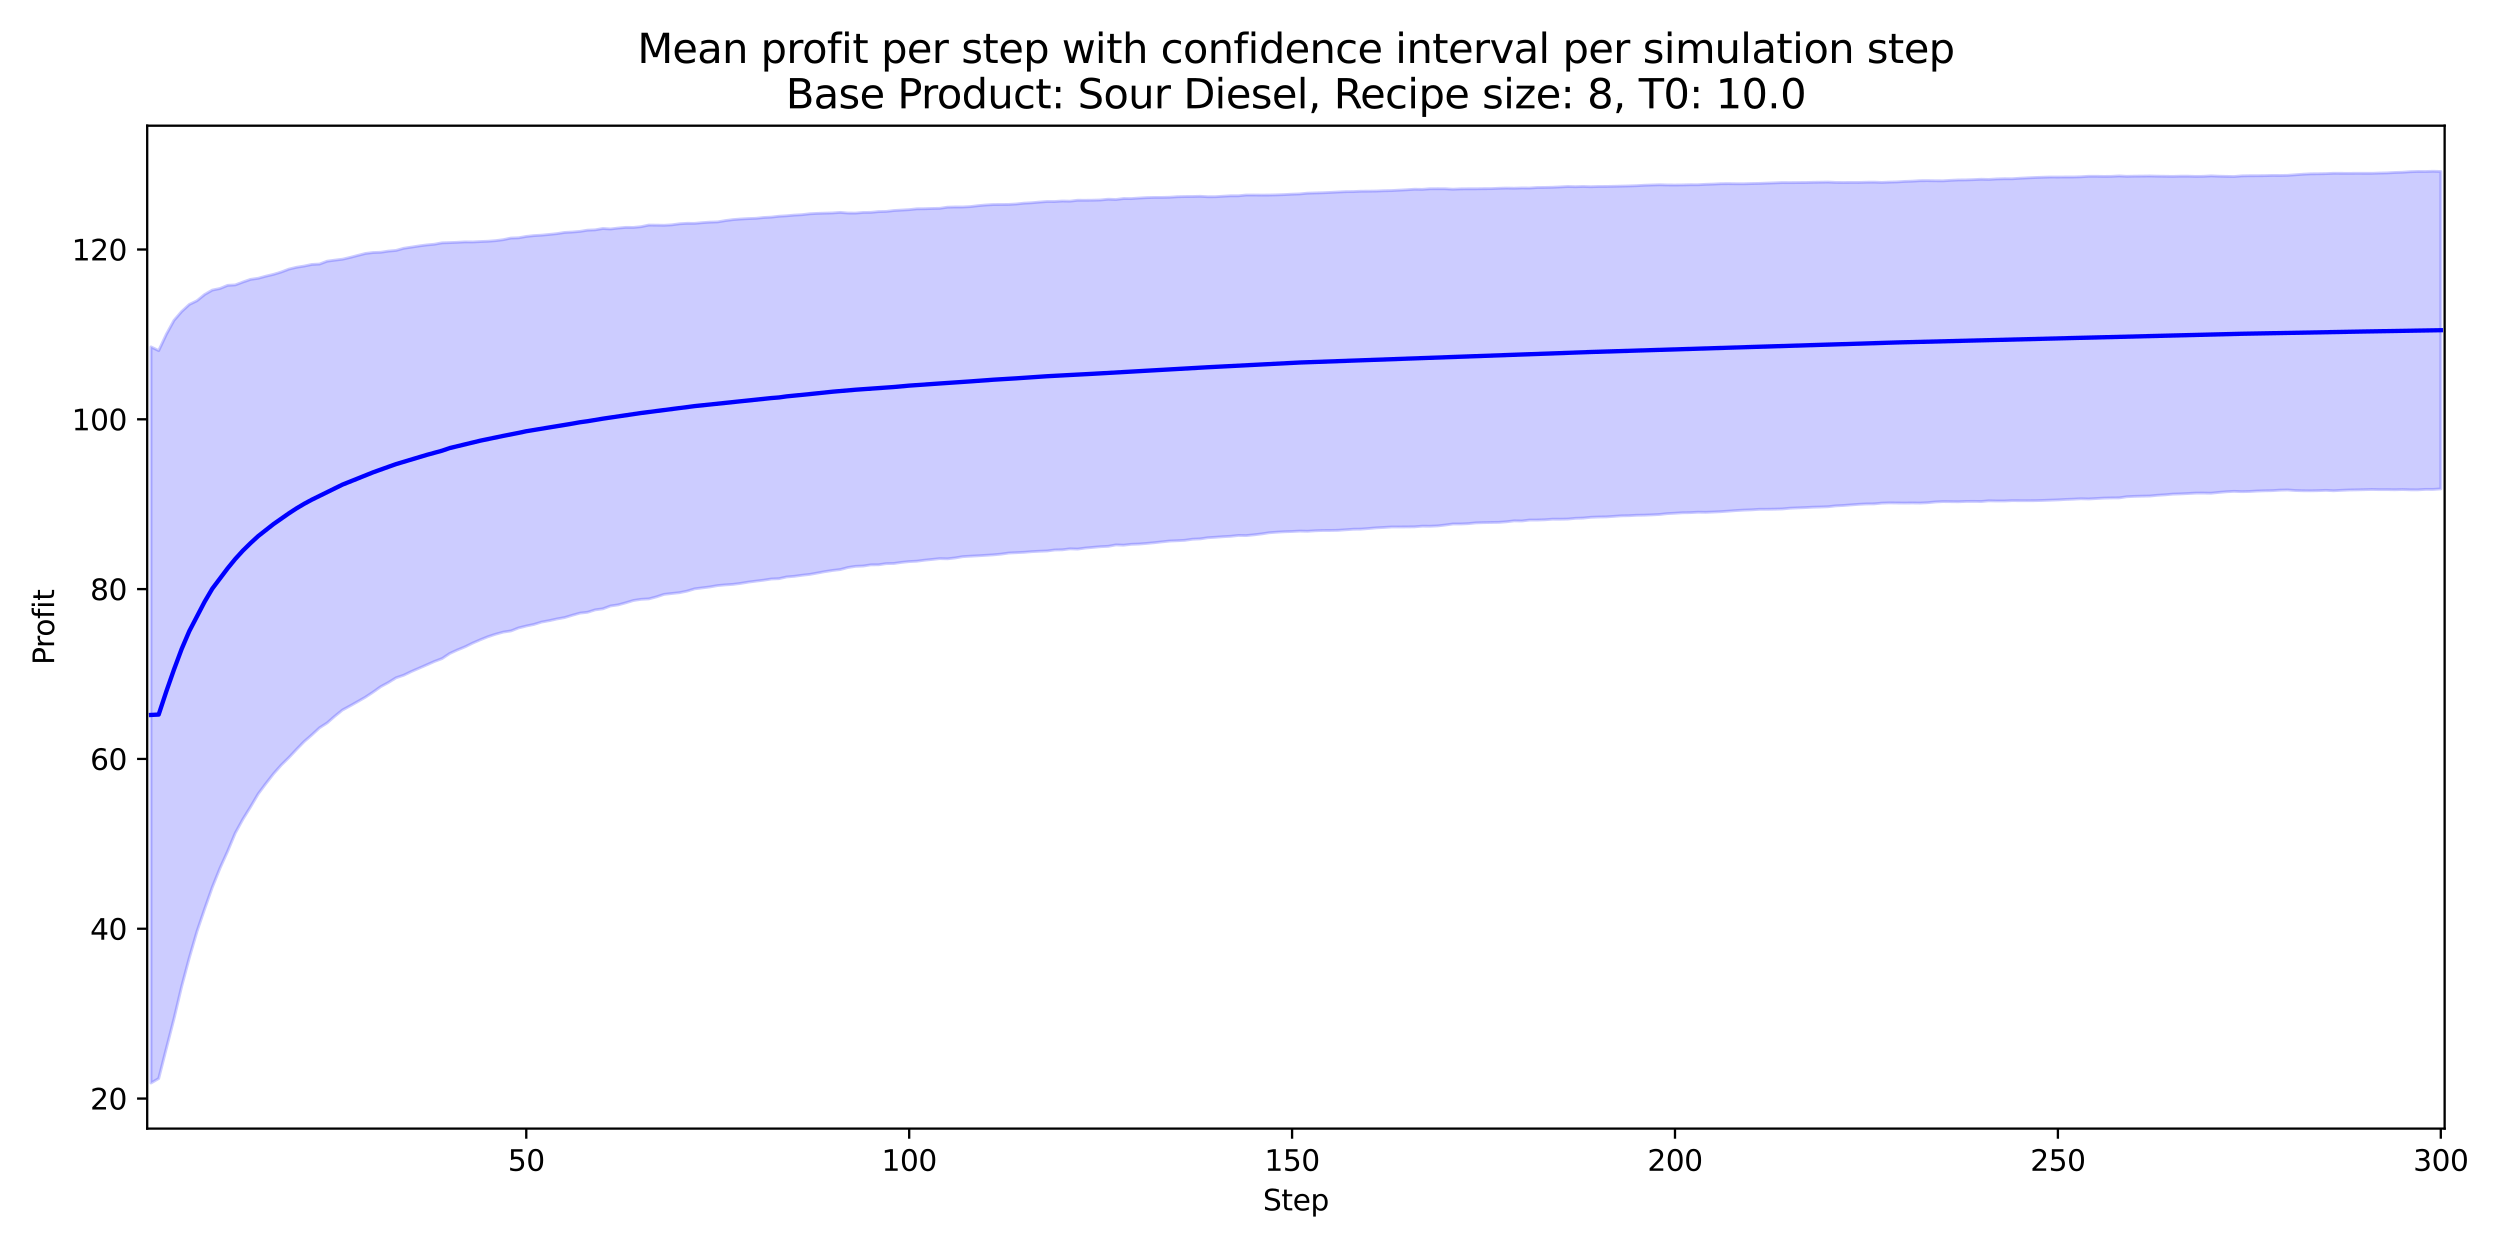 <?xml version="1.0" encoding="utf-8" standalone="no"?>
<!DOCTYPE svg PUBLIC "-//W3C//DTD SVG 1.1//EN"
  "http://www.w3.org/Graphics/SVG/1.1/DTD/svg11.dtd">
<svg xmlns:xlink="http://www.w3.org/1999/xlink" width="864pt" height="432pt" viewBox="0 0 864 432" xmlns="http://www.w3.org/2000/svg" version="1.1">
 <defs>
  <style type="text/css">*{stroke-linejoin: round; stroke-linecap: butt}</style>
 </defs>
 <g id="figure_1">
  <g id="patch_1">
   <path d="M 0 432 
L 864 432 
L 864 0 
L 0 0 
z
" style="fill: #ffffff"/>
  </g>
  <g id="axes_1">
   <g id="patch_2">
    <path d="M 50.87 390.04 
L 844.866 390.04 
L 844.866 43.44 
L 50.87 43.44 
z
" style="fill: #ffffff"/>
   </g>
   <g id="FillBetweenPolyCollection_1">
    <defs>
     <path id="mfee1e2e8b9" d="M 52.193 -312.11 
L 52.193 -57.715 
L 54.84 -59.267 
L 57.487 -69.665 
L 60.133 -79.953 
L 62.78 -91.087 
L 65.427 -101.013 
L 68.073 -110.093 
L 70.72 -117.863 
L 73.367 -125.354 
L 76.013 -131.924 
L 78.66 -137.778 
L 81.307 -144.086 
L 83.953 -148.893 
L 86.6 -153.165 
L 89.246 -157.648 
L 91.893 -161.199 
L 94.54 -164.596 
L 97.186 -167.582 
L 99.833 -170.189 
L 102.48 -173.003 
L 105.126 -175.719 
L 107.773 -178.026 
L 110.42 -180.466 
L 113.066 -182.167 
L 115.713 -184.476 
L 118.36 -186.626 
L 121.006 -188.056 
L 123.653 -189.548 
L 126.3 -191.068 
L 128.946 -192.817 
L 131.593 -194.698 
L 134.24 -196.122 
L 136.886 -197.761 
L 139.533 -198.652 
L 142.18 -199.928 
L 144.826 -201.07 
L 147.473 -202.225 
L 150.119 -203.394 
L 152.766 -204.393 
L 155.413 -206.149 
L 158.059 -207.37 
L 160.706 -208.449 
L 163.353 -209.747 
L 165.999 -210.898 
L 168.646 -211.96 
L 171.293 -212.828 
L 173.939 -213.552 
L 176.586 -213.955 
L 179.233 -214.995 
L 181.879 -215.647 
L 184.526 -216.198 
L 187.173 -217.021 
L 189.819 -217.503 
L 192.466 -218.093 
L 195.113 -218.564 
L 197.759 -219.361 
L 200.406 -220.106 
L 203.053 -220.401 
L 205.699 -221.235 
L 208.346 -221.59 
L 210.993 -222.579 
L 213.639 -222.955 
L 216.286 -223.68 
L 218.932 -224.478 
L 221.579 -224.88 
L 224.226 -225.024 
L 226.872 -225.723 
L 229.519 -226.594 
L 232.166 -226.89 
L 234.812 -227.171 
L 237.459 -227.714 
L 240.106 -228.506 
L 242.752 -228.834 
L 245.399 -229.166 
L 248.046 -229.631 
L 250.692 -229.868 
L 253.339 -230.049 
L 255.986 -230.382 
L 258.632 -230.825 
L 261.279 -231.164 
L 263.926 -231.487 
L 266.572 -231.902 
L 269.219 -232.017 
L 271.866 -232.609 
L 274.512 -232.826 
L 277.159 -233.192 
L 279.806 -233.482 
L 282.452 -233.956 
L 285.099 -234.451 
L 287.745 -234.859 
L 290.392 -235.16 
L 293.039 -235.87 
L 295.685 -236.273 
L 298.332 -236.384 
L 300.979 -236.799 
L 303.625 -236.817 
L 306.272 -237.21 
L 308.919 -237.265 
L 311.565 -237.645 
L 314.212 -237.919 
L 316.859 -238.049 
L 319.505 -238.397 
L 322.152 -238.661 
L 324.799 -238.945 
L 327.445 -238.879 
L 330.092 -239.177 
L 332.739 -239.625 
L 335.385 -239.783 
L 338.032 -239.922 
L 340.679 -240.08 
L 343.325 -240.249 
L 345.972 -240.493 
L 348.618 -240.877 
L 351.265 -240.999 
L 353.912 -241.127 
L 356.558 -241.348 
L 359.205 -241.486 
L 361.852 -241.585 
L 364.498 -241.93 
L 367.145 -241.99 
L 369.792 -242.325 
L 372.438 -242.234 
L 375.085 -242.596 
L 377.732 -242.83 
L 380.378 -243.068 
L 383.025 -243.19 
L 385.672 -243.685 
L 388.318 -243.584 
L 390.965 -243.891 
L 393.612 -243.979 
L 396.258 -244.194 
L 398.905 -244.439 
L 401.552 -244.735 
L 404.198 -245.02 
L 406.845 -245.124 
L 409.492 -245.27 
L 412.138 -245.651 
L 414.785 -245.761 
L 417.431 -246.163 
L 420.078 -246.327 
L 422.725 -246.524 
L 425.371 -246.663 
L 428.018 -246.954 
L 430.665 -246.905 
L 433.311 -247.162 
L 435.958 -247.475 
L 438.605 -247.884 
L 441.251 -248.081 
L 443.898 -248.236 
L 446.545 -248.316 
L 449.191 -248.457 
L 451.838 -248.394 
L 454.485 -248.565 
L 457.131 -248.663 
L 459.778 -248.674 
L 462.425 -248.725 
L 465.071 -248.912 
L 467.718 -249.104 
L 470.365 -249.135 
L 473.011 -249.351 
L 475.658 -249.579 
L 478.305 -249.717 
L 480.951 -249.882 
L 483.598 -249.88 
L 486.244 -249.901 
L 488.891 -249.934 
L 491.538 -250.156 
L 494.184 -250.133 
L 496.831 -250.245 
L 499.478 -250.55 
L 502.124 -250.912 
L 504.771 -250.913 
L 507.418 -251.034 
L 510.064 -251.301 
L 512.711 -251.381 
L 515.358 -251.432 
L 518.004 -251.473 
L 520.651 -251.678 
L 523.298 -251.998 
L 525.944 -251.947 
L 528.591 -252.279 
L 531.238 -252.279 
L 533.884 -252.365 
L 536.531 -252.571 
L 539.178 -252.56 
L 541.824 -252.61 
L 544.471 -252.873 
L 547.117 -252.948 
L 549.764 -253.225 
L 552.411 -253.323 
L 555.057 -253.365 
L 557.704 -253.543 
L 560.351 -253.737 
L 562.997 -253.783 
L 565.644 -253.925 
L 568.291 -253.963 
L 570.937 -254.069 
L 573.584 -254.2 
L 576.231 -254.497 
L 578.877 -254.633 
L 581.524 -254.799 
L 584.171 -254.836 
L 586.817 -254.981 
L 589.464 -254.939 
L 592.111 -255.044 
L 594.757 -255.173 
L 597.404 -255.358 
L 600.051 -255.558 
L 602.697 -255.709 
L 605.344 -255.802 
L 607.991 -255.981 
L 610.637 -255.987 
L 613.284 -256.033 
L 615.93 -256.102 
L 618.577 -256.364 
L 621.224 -256.475 
L 623.87 -256.581 
L 626.517 -256.714 
L 629.164 -256.781 
L 631.81 -256.879 
L 634.457 -257.18 
L 637.104 -257.306 
L 639.75 -257.512 
L 642.397 -257.708 
L 645.044 -257.84 
L 647.69 -257.863 
L 650.337 -258.12 
L 652.984 -258.207 
L 655.63 -258.168 
L 658.277 -258.145 
L 660.924 -258.177 
L 663.57 -258.14 
L 666.217 -258.271 
L 668.864 -258.529 
L 671.51 -258.658 
L 674.157 -258.629 
L 676.804 -258.594 
L 679.45 -258.704 
L 682.097 -258.72 
L 684.743 -258.684 
L 687.39 -258.926 
L 690.037 -258.863 
L 692.683 -258.861 
L 695.33 -258.985 
L 697.977 -258.965 
L 700.623 -258.957 
L 703.27 -258.976 
L 705.917 -259.047 
L 708.563 -259.146 
L 711.21 -259.238 
L 713.857 -259.393 
L 716.503 -259.488 
L 719.15 -259.633 
L 721.797 -259.557 
L 724.443 -259.708 
L 727.09 -259.86 
L 729.737 -259.916 
L 732.383 -259.942 
L 735.03 -260.336 
L 737.677 -260.457 
L 740.323 -260.526 
L 742.97 -260.572 
L 745.616 -260.834 
L 748.263 -260.994 
L 750.91 -261.233 
L 753.556 -261.311 
L 756.203 -261.444 
L 758.85 -261.585 
L 761.496 -261.597 
L 764.143 -261.543 
L 766.79 -261.827 
L 769.436 -262.051 
L 772.083 -262.193 
L 774.73 -262.087 
L 777.376 -262.146 
L 780.023 -262.298 
L 782.67 -262.388 
L 785.316 -262.434 
L 787.963 -262.608 
L 790.61 -262.672 
L 793.256 -262.48 
L 795.903 -262.404 
L 798.55 -262.383 
L 801.196 -262.433 
L 803.843 -262.534 
L 806.49 -262.403 
L 809.136 -262.541 
L 811.783 -262.66 
L 814.429 -262.706 
L 817.076 -262.769 
L 819.723 -262.844 
L 822.369 -262.781 
L 825.016 -262.791 
L 827.663 -262.744 
L 830.309 -262.818 
L 832.956 -262.729 
L 835.603 -262.714 
L 838.249 -262.874 
L 840.896 -262.862 
L 843.543 -263.037 
L 843.543 -372.732 
L 843.543 -372.732 
L 840.896 -372.805 
L 838.249 -372.726 
L 835.603 -372.741 
L 832.956 -372.656 
L 830.309 -372.471 
L 827.663 -372.387 
L 825.016 -372.244 
L 822.369 -372.187 
L 819.723 -372.093 
L 817.076 -372.098 
L 814.429 -372.106 
L 811.783 -372.081 
L 809.136 -372.095 
L 806.49 -372.113 
L 803.843 -371.992 
L 801.196 -371.947 
L 798.55 -371.923 
L 795.903 -371.785 
L 793.256 -371.592 
L 790.61 -371.399 
L 787.963 -371.351 
L 785.316 -371.372 
L 782.67 -371.298 
L 780.023 -371.273 
L 777.376 -371.264 
L 774.73 -371.213 
L 772.083 -370.991 
L 769.436 -371.041 
L 766.79 -371.101 
L 764.143 -371.214 
L 761.496 -371.061 
L 758.85 -371.03 
L 756.203 -371.109 
L 753.556 -371.107 
L 750.91 -371.034 
L 748.263 -371.076 
L 745.616 -371.109 
L 742.97 -371.177 
L 740.323 -371.138 
L 737.677 -371.112 
L 735.03 -371.052 
L 732.383 -371.196 
L 729.737 -371.052 
L 727.09 -371.024 
L 724.443 -371.075 
L 721.797 -371.071 
L 719.15 -370.899 
L 716.503 -370.828 
L 713.857 -370.829 
L 711.21 -370.805 
L 708.563 -370.822 
L 705.917 -370.737 
L 703.27 -370.648 
L 700.623 -370.526 
L 697.977 -370.389 
L 695.33 -370.213 
L 692.683 -370.23 
L 690.037 -370.155 
L 687.39 -369.981 
L 684.743 -370.047 
L 682.097 -369.916 
L 679.45 -369.825 
L 676.804 -369.804 
L 674.157 -369.674 
L 671.51 -369.506 
L 668.864 -369.523 
L 666.217 -369.57 
L 663.57 -369.554 
L 660.924 -369.385 
L 658.277 -369.294 
L 655.63 -369.133 
L 652.984 -369.064 
L 650.337 -368.947 
L 647.69 -369.051 
L 645.044 -369.023 
L 642.397 -368.943 
L 639.75 -368.95 
L 637.104 -368.927 
L 634.457 -368.949 
L 631.81 -369.077 
L 629.164 -369.029 
L 626.517 -368.988 
L 623.87 -368.919 
L 621.224 -368.908 
L 618.577 -368.882 
L 615.93 -368.904 
L 613.284 -368.797 
L 610.637 -368.709 
L 607.991 -368.608 
L 605.344 -368.561 
L 602.697 -368.488 
L 600.051 -368.492 
L 597.404 -368.533 
L 594.757 -368.509 
L 592.111 -368.376 
L 589.464 -368.291 
L 586.817 -368.147 
L 584.171 -368.155 
L 581.524 -368.086 
L 578.877 -368.054 
L 576.231 -368.072 
L 573.584 -368.143 
L 570.937 -368.063 
L 568.291 -367.973 
L 565.644 -367.822 
L 562.997 -367.736 
L 560.351 -367.671 
L 557.704 -367.609 
L 555.057 -367.557 
L 552.411 -367.545 
L 549.764 -367.472 
L 547.117 -367.55 
L 544.471 -367.473 
L 541.824 -367.542 
L 539.178 -367.397 
L 536.531 -367.274 
L 533.884 -367.217 
L 531.238 -367.193 
L 528.591 -367.017 
L 525.944 -367.04 
L 523.298 -366.945 
L 520.651 -367.001 
L 518.004 -366.925 
L 515.358 -366.81 
L 512.711 -366.793 
L 510.064 -366.751 
L 507.418 -366.751 
L 504.771 -366.722 
L 502.124 -366.596 
L 499.478 -366.761 
L 496.831 -366.771 
L 494.184 -366.758 
L 491.538 -366.55 
L 488.891 -366.6 
L 486.244 -366.42 
L 483.598 -366.28 
L 480.951 -366.133 
L 478.305 -366.082 
L 475.658 -365.972 
L 473.011 -365.928 
L 470.365 -365.908 
L 467.718 -365.787 
L 465.071 -365.762 
L 462.425 -365.638 
L 459.778 -365.499 
L 457.131 -365.382 
L 454.485 -365.316 
L 451.838 -365.235 
L 449.191 -364.976 
L 446.545 -364.886 
L 443.898 -364.746 
L 441.251 -364.651 
L 438.605 -364.589 
L 435.958 -364.571 
L 433.311 -364.604 
L 430.665 -364.597 
L 428.018 -364.329 
L 425.371 -364.334 
L 422.725 -364.182 
L 420.078 -364.017 
L 417.431 -364.003 
L 414.785 -364.156 
L 412.138 -364.088 
L 409.492 -364.071 
L 406.845 -364.004 
L 404.198 -363.829 
L 401.552 -363.768 
L 398.905 -363.768 
L 396.258 -363.697 
L 393.612 -363.551 
L 390.965 -363.366 
L 388.318 -363.388 
L 385.672 -363.047 
L 383.025 -363.15 
L 380.378 -362.886 
L 377.732 -362.809 
L 375.085 -362.778 
L 372.438 -362.79 
L 369.792 -362.473 
L 367.145 -362.528 
L 364.498 -362.351 
L 361.852 -362.361 
L 359.205 -362.158 
L 356.558 -361.92 
L 353.912 -361.785 
L 351.265 -361.503 
L 348.618 -361.343 
L 345.972 -361.321 
L 343.325 -361.302 
L 340.679 -361.152 
L 338.032 -360.917 
L 335.385 -360.597 
L 332.739 -360.465 
L 330.092 -360.465 
L 327.445 -360.395 
L 324.799 -359.998 
L 322.152 -359.944 
L 319.505 -359.859 
L 316.859 -359.832 
L 314.212 -359.54 
L 311.565 -359.393 
L 308.919 -359.233 
L 306.272 -358.926 
L 303.625 -358.865 
L 300.979 -358.599 
L 298.332 -358.576 
L 295.685 -358.354 
L 293.039 -358.37 
L 290.392 -358.597 
L 287.745 -358.405 
L 285.099 -358.331 
L 282.452 -358.249 
L 279.806 -358.113 
L 277.159 -357.798 
L 274.512 -357.659 
L 271.866 -357.421 
L 269.219 -357.266 
L 266.572 -356.961 
L 263.926 -356.827 
L 261.279 -356.549 
L 258.632 -356.452 
L 255.986 -356.308 
L 253.339 -356.099 
L 250.692 -355.762 
L 248.046 -355.316 
L 245.399 -355.226 
L 242.752 -355.047 
L 240.106 -354.804 
L 237.459 -354.817 
L 234.812 -354.656 
L 232.166 -354.292 
L 229.519 -354.14 
L 226.872 -354.18 
L 224.226 -354.216 
L 221.579 -353.658 
L 218.932 -353.4 
L 216.286 -353.416 
L 213.639 -353.179 
L 210.993 -352.862 
L 208.346 -353.026 
L 205.699 -352.565 
L 203.053 -352.45 
L 200.406 -352.026 
L 197.759 -351.81 
L 195.113 -351.662 
L 192.466 -351.249 
L 189.819 -350.974 
L 187.173 -350.721 
L 184.526 -350.569 
L 181.879 -350.284 
L 179.233 -349.808 
L 176.586 -349.725 
L 173.939 -349.165 
L 171.293 -348.83 
L 168.646 -348.622 
L 165.999 -348.514 
L 163.353 -348.381 
L 160.706 -348.407 
L 158.059 -348.253 
L 155.413 -348.152 
L 152.766 -348.076 
L 150.119 -347.587 
L 147.473 -347.348 
L 144.826 -347 
L 142.18 -346.589 
L 139.533 -346.19 
L 136.886 -345.452 
L 134.24 -345.215 
L 131.593 -344.812 
L 128.946 -344.722 
L 126.3 -344.397 
L 123.653 -343.723 
L 121.006 -343.027 
L 118.36 -342.411 
L 115.713 -342.087 
L 113.066 -341.732 
L 110.42 -340.738 
L 107.773 -340.602 
L 105.126 -340.043 
L 102.48 -339.624 
L 99.833 -338.988 
L 97.186 -337.983 
L 94.54 -337.182 
L 91.893 -336.551 
L 89.246 -335.826 
L 86.6 -335.446 
L 83.953 -334.531 
L 81.307 -333.537 
L 78.66 -333.375 
L 76.013 -332.286 
L 73.367 -331.746 
L 70.72 -330.224 
L 68.073 -328.065 
L 65.427 -326.776 
L 62.78 -324.35 
L 60.133 -321.284 
L 57.487 -316.467 
L 54.84 -310.825 
L 52.193 -312.11 
z
" style="stroke: #0000ff; stroke-opacity: 0.2"/>
    </defs>
    <g clip-path="url(#p826cd81c65)">
     <use xlink:href="#mfee1e2e8b9" x="0" y="432" style="fill: #0000ff; fill-opacity: 0.2; stroke: #0000ff; stroke-opacity: 0.2"/>
    </g>
   </g>
   <g id="matplotlib.axis_1">
    <g id="xtick_1">
     <g id="line2d_1">
      <defs>
       <path id="mfc9a536720" d="M 0 0 
L 0 3.5 
" style="stroke: #000000; stroke-width: 0.8"/>
      </defs>
      <g>
       <use xlink:href="#mfc9a536720" x="181.879" y="390.04" style="stroke: #000000; stroke-width: 0.8"/>
      </g>
     </g>
     <g id="text_1">
      <!-- 50 -->
      <g transform="translate(175.517 404.638) scale(0.1 -0.1)">
       <defs>
        <path id="DejaVuSans-35" d="M 691 4666 
L 3169 4666 
L 3169 4134 
L 1269 4134 
L 1269 2991 
Q 1406 3038 1543 3061 
Q 1681 3084 1819 3084 
Q 2600 3084 3056 2656 
Q 3513 2228 3513 1497 
Q 3513 744 3044 326 
Q 2575 -91 1722 -91 
Q 1428 -91 1123 -41 
Q 819 9 494 109 
L 494 744 
Q 775 591 1075 516 
Q 1375 441 1709 441 
Q 2250 441 2565 725 
Q 2881 1009 2881 1497 
Q 2881 1984 2565 2268 
Q 2250 2553 1709 2553 
Q 1456 2553 1204 2497 
Q 953 2441 691 2322 
L 691 4666 
z
" transform="scale(0.016)"/>
        <path id="DejaVuSans-30" d="M 2034 4250 
Q 1547 4250 1301 3770 
Q 1056 3291 1056 2328 
Q 1056 1369 1301 889 
Q 1547 409 2034 409 
Q 2525 409 2770 889 
Q 3016 1369 3016 2328 
Q 3016 3291 2770 3770 
Q 2525 4250 2034 4250 
z
M 2034 4750 
Q 2819 4750 3233 4129 
Q 3647 3509 3647 2328 
Q 3647 1150 3233 529 
Q 2819 -91 2034 -91 
Q 1250 -91 836 529 
Q 422 1150 422 2328 
Q 422 3509 836 4129 
Q 1250 4750 2034 4750 
z
" transform="scale(0.016)"/>
       </defs>
       <use xlink:href="#DejaVuSans-35"/>
       <use xlink:href="#DejaVuSans-30" transform="translate(63.623 0)"/>
      </g>
     </g>
    </g>
    <g id="xtick_2">
     <g id="line2d_2">
      <g>
       <use xlink:href="#mfc9a536720" x="314.212" y="390.04" style="stroke: #000000; stroke-width: 0.8"/>
      </g>
     </g>
     <g id="text_2">
      <!-- 100 -->
      <g transform="translate(304.668 404.638) scale(0.1 -0.1)">
       <defs>
        <path id="DejaVuSans-31" d="M 794 531 
L 1825 531 
L 1825 4091 
L 703 3866 
L 703 4441 
L 1819 4666 
L 2450 4666 
L 2450 531 
L 3481 531 
L 3481 0 
L 794 0 
L 794 531 
z
" transform="scale(0.016)"/>
       </defs>
       <use xlink:href="#DejaVuSans-31"/>
       <use xlink:href="#DejaVuSans-30" transform="translate(63.623 0)"/>
       <use xlink:href="#DejaVuSans-30" transform="translate(127.246 0)"/>
      </g>
     </g>
    </g>
    <g id="xtick_3">
     <g id="line2d_3">
      <g>
       <use xlink:href="#mfc9a536720" x="446.545" y="390.04" style="stroke: #000000; stroke-width: 0.8"/>
      </g>
     </g>
     <g id="text_3">
      <!-- 150 -->
      <g transform="translate(437.001 404.638) scale(0.1 -0.1)">
       <use xlink:href="#DejaVuSans-31"/>
       <use xlink:href="#DejaVuSans-35" transform="translate(63.623 0)"/>
       <use xlink:href="#DejaVuSans-30" transform="translate(127.246 0)"/>
      </g>
     </g>
    </g>
    <g id="xtick_4">
     <g id="line2d_4">
      <g>
       <use xlink:href="#mfc9a536720" x="578.877" y="390.04" style="stroke: #000000; stroke-width: 0.8"/>
      </g>
     </g>
     <g id="text_4">
      <!-- 200 -->
      <g transform="translate(569.334 404.638) scale(0.1 -0.1)">
       <defs>
        <path id="DejaVuSans-32" d="M 1228 531 
L 3431 531 
L 3431 0 
L 469 0 
L 469 531 
Q 828 903 1448 1529 
Q 2069 2156 2228 2338 
Q 2531 2678 2651 2914 
Q 2772 3150 2772 3378 
Q 2772 3750 2511 3984 
Q 2250 4219 1831 4219 
Q 1534 4219 1204 4116 
Q 875 4013 500 3803 
L 500 4441 
Q 881 4594 1212 4672 
Q 1544 4750 1819 4750 
Q 2544 4750 2975 4387 
Q 3406 4025 3406 3419 
Q 3406 3131 3298 2873 
Q 3191 2616 2906 2266 
Q 2828 2175 2409 1742 
Q 1991 1309 1228 531 
z
" transform="scale(0.016)"/>
       </defs>
       <use xlink:href="#DejaVuSans-32"/>
       <use xlink:href="#DejaVuSans-30" transform="translate(63.623 0)"/>
       <use xlink:href="#DejaVuSans-30" transform="translate(127.246 0)"/>
      </g>
     </g>
    </g>
    <g id="xtick_5">
     <g id="line2d_5">
      <g>
       <use xlink:href="#mfc9a536720" x="711.21" y="390.04" style="stroke: #000000; stroke-width: 0.8"/>
      </g>
     </g>
     <g id="text_5">
      <!-- 250 -->
      <g transform="translate(701.666 404.638) scale(0.1 -0.1)">
       <use xlink:href="#DejaVuSans-32"/>
       <use xlink:href="#DejaVuSans-35" transform="translate(63.623 0)"/>
       <use xlink:href="#DejaVuSans-30" transform="translate(127.246 0)"/>
      </g>
     </g>
    </g>
    <g id="xtick_6">
     <g id="line2d_6">
      <g>
       <use xlink:href="#mfc9a536720" x="843.543" y="390.04" style="stroke: #000000; stroke-width: 0.8"/>
      </g>
     </g>
     <g id="text_6">
      <!-- 300 -->
      <g transform="translate(833.999 404.638) scale(0.1 -0.1)">
       <defs>
        <path id="DejaVuSans-33" d="M 2597 2516 
Q 3050 2419 3304 2112 
Q 3559 1806 3559 1356 
Q 3559 666 3084 287 
Q 2609 -91 1734 -91 
Q 1441 -91 1130 -33 
Q 819 25 488 141 
L 488 750 
Q 750 597 1062 519 
Q 1375 441 1716 441 
Q 2309 441 2620 675 
Q 2931 909 2931 1356 
Q 2931 1769 2642 2001 
Q 2353 2234 1838 2234 
L 1294 2234 
L 1294 2753 
L 1863 2753 
Q 2328 2753 2575 2939 
Q 2822 3125 2822 3475 
Q 2822 3834 2567 4026 
Q 2313 4219 1838 4219 
Q 1578 4219 1281 4162 
Q 984 4106 628 3988 
L 628 4550 
Q 988 4650 1302 4700 
Q 1616 4750 1894 4750 
Q 2613 4750 3031 4423 
Q 3450 4097 3450 3541 
Q 3450 3153 3228 2886 
Q 3006 2619 2597 2516 
z
" transform="scale(0.016)"/>
       </defs>
       <use xlink:href="#DejaVuSans-33"/>
       <use xlink:href="#DejaVuSans-30" transform="translate(63.623 0)"/>
       <use xlink:href="#DejaVuSans-30" transform="translate(127.246 0)"/>
      </g>
     </g>
    </g>
    <g id="text_7">
     <!-- Step -->
     <g transform="translate(436.483 418.317) scale(0.1 -0.1)">
      <defs>
       <path id="DejaVuSans-53" d="M 3425 4513 
L 3425 3897 
Q 3066 4069 2747 4153 
Q 2428 4238 2131 4238 
Q 1616 4238 1336 4038 
Q 1056 3838 1056 3469 
Q 1056 3159 1242 3001 
Q 1428 2844 1947 2747 
L 2328 2669 
Q 3034 2534 3370 2195 
Q 3706 1856 3706 1288 
Q 3706 609 3251 259 
Q 2797 -91 1919 -91 
Q 1588 -91 1214 -16 
Q 841 59 441 206 
L 441 856 
Q 825 641 1194 531 
Q 1563 422 1919 422 
Q 2459 422 2753 634 
Q 3047 847 3047 1241 
Q 3047 1584 2836 1778 
Q 2625 1972 2144 2069 
L 1759 2144 
Q 1053 2284 737 2584 
Q 422 2884 422 3419 
Q 422 4038 858 4394 
Q 1294 4750 2059 4750 
Q 2388 4750 2728 4690 
Q 3069 4631 3425 4513 
z
" transform="scale(0.016)"/>
       <path id="DejaVuSans-74" d="M 1172 4494 
L 1172 3500 
L 2356 3500 
L 2356 3053 
L 1172 3053 
L 1172 1153 
Q 1172 725 1289 603 
Q 1406 481 1766 481 
L 2356 481 
L 2356 0 
L 1766 0 
Q 1100 0 847 248 
Q 594 497 594 1153 
L 594 3053 
L 172 3053 
L 172 3500 
L 594 3500 
L 594 4494 
L 1172 4494 
z
" transform="scale(0.016)"/>
       <path id="DejaVuSans-65" d="M 3597 1894 
L 3597 1613 
L 953 1613 
Q 991 1019 1311 708 
Q 1631 397 2203 397 
Q 2534 397 2845 478 
Q 3156 559 3463 722 
L 3463 178 
Q 3153 47 2828 -22 
Q 2503 -91 2169 -91 
Q 1331 -91 842 396 
Q 353 884 353 1716 
Q 353 2575 817 3079 
Q 1281 3584 2069 3584 
Q 2775 3584 3186 3129 
Q 3597 2675 3597 1894 
z
M 3022 2063 
Q 3016 2534 2758 2815 
Q 2500 3097 2075 3097 
Q 1594 3097 1305 2825 
Q 1016 2553 972 2059 
L 3022 2063 
z
" transform="scale(0.016)"/>
       <path id="DejaVuSans-70" d="M 1159 525 
L 1159 -1331 
L 581 -1331 
L 581 3500 
L 1159 3500 
L 1159 2969 
Q 1341 3281 1617 3432 
Q 1894 3584 2278 3584 
Q 2916 3584 3314 3078 
Q 3713 2572 3713 1747 
Q 3713 922 3314 415 
Q 2916 -91 2278 -91 
Q 1894 -91 1617 61 
Q 1341 213 1159 525 
z
M 3116 1747 
Q 3116 2381 2855 2742 
Q 2594 3103 2138 3103 
Q 1681 3103 1420 2742 
Q 1159 2381 1159 1747 
Q 1159 1113 1420 752 
Q 1681 391 2138 391 
Q 2594 391 2855 752 
Q 3116 1113 3116 1747 
z
" transform="scale(0.016)"/>
      </defs>
      <use xlink:href="#DejaVuSans-53"/>
      <use xlink:href="#DejaVuSans-74" transform="translate(63.477 0)"/>
      <use xlink:href="#DejaVuSans-65" transform="translate(102.686 0)"/>
      <use xlink:href="#DejaVuSans-70" transform="translate(164.209 0)"/>
     </g>
    </g>
   </g>
   <g id="matplotlib.axis_2">
    <g id="ytick_1">
     <g id="line2d_7">
      <defs>
       <path id="m80bd507374" d="M 0 0 
L -3.5 0 
" style="stroke: #000000; stroke-width: 0.8"/>
      </defs>
      <g>
       <use xlink:href="#m80bd507374" x="50.87" y="379.659" style="stroke: #000000; stroke-width: 0.8"/>
      </g>
     </g>
     <g id="text_8">
      <!-- 20 -->
      <g transform="translate(31.145 383.458) scale(0.1 -0.1)">
       <use xlink:href="#DejaVuSans-32"/>
       <use xlink:href="#DejaVuSans-30" transform="translate(63.623 0)"/>
      </g>
     </g>
    </g>
    <g id="ytick_2">
     <g id="line2d_8">
      <g>
       <use xlink:href="#m80bd507374" x="50.87" y="320.973" style="stroke: #000000; stroke-width: 0.8"/>
      </g>
     </g>
     <g id="text_9">
      <!-- 40 -->
      <g transform="translate(31.145 324.772) scale(0.1 -0.1)">
       <defs>
        <path id="DejaVuSans-34" d="M 2419 4116 
L 825 1625 
L 2419 1625 
L 2419 4116 
z
M 2253 4666 
L 3047 4666 
L 3047 1625 
L 3713 1625 
L 3713 1100 
L 3047 1100 
L 3047 0 
L 2419 0 
L 2419 1100 
L 313 1100 
L 313 1709 
L 2253 4666 
z
" transform="scale(0.016)"/>
       </defs>
       <use xlink:href="#DejaVuSans-34"/>
       <use xlink:href="#DejaVuSans-30" transform="translate(63.623 0)"/>
      </g>
     </g>
    </g>
    <g id="ytick_3">
     <g id="line2d_9">
      <g>
       <use xlink:href="#m80bd507374" x="50.87" y="262.286" style="stroke: #000000; stroke-width: 0.8"/>
      </g>
     </g>
     <g id="text_10">
      <!-- 60 -->
      <g transform="translate(31.145 266.085) scale(0.1 -0.1)">
       <defs>
        <path id="DejaVuSans-36" d="M 2113 2584 
Q 1688 2584 1439 2293 
Q 1191 2003 1191 1497 
Q 1191 994 1439 701 
Q 1688 409 2113 409 
Q 2538 409 2786 701 
Q 3034 994 3034 1497 
Q 3034 2003 2786 2293 
Q 2538 2584 2113 2584 
z
M 3366 4563 
L 3366 3988 
Q 3128 4100 2886 4159 
Q 2644 4219 2406 4219 
Q 1781 4219 1451 3797 
Q 1122 3375 1075 2522 
Q 1259 2794 1537 2939 
Q 1816 3084 2150 3084 
Q 2853 3084 3261 2657 
Q 3669 2231 3669 1497 
Q 3669 778 3244 343 
Q 2819 -91 2113 -91 
Q 1303 -91 875 529 
Q 447 1150 447 2328 
Q 447 3434 972 4092 
Q 1497 4750 2381 4750 
Q 2619 4750 2861 4703 
Q 3103 4656 3366 4563 
z
" transform="scale(0.016)"/>
       </defs>
       <use xlink:href="#DejaVuSans-36"/>
       <use xlink:href="#DejaVuSans-30" transform="translate(63.623 0)"/>
      </g>
     </g>
    </g>
    <g id="ytick_4">
     <g id="line2d_10">
      <g>
       <use xlink:href="#m80bd507374" x="50.87" y="203.599" style="stroke: #000000; stroke-width: 0.8"/>
      </g>
     </g>
     <g id="text_11">
      <!-- 80 -->
      <g transform="translate(31.145 207.398) scale(0.1 -0.1)">
       <defs>
        <path id="DejaVuSans-38" d="M 2034 2216 
Q 1584 2216 1326 1975 
Q 1069 1734 1069 1313 
Q 1069 891 1326 650 
Q 1584 409 2034 409 
Q 2484 409 2743 651 
Q 3003 894 3003 1313 
Q 3003 1734 2745 1975 
Q 2488 2216 2034 2216 
z
M 1403 2484 
Q 997 2584 770 2862 
Q 544 3141 544 3541 
Q 544 4100 942 4425 
Q 1341 4750 2034 4750 
Q 2731 4750 3128 4425 
Q 3525 4100 3525 3541 
Q 3525 3141 3298 2862 
Q 3072 2584 2669 2484 
Q 3125 2378 3379 2068 
Q 3634 1759 3634 1313 
Q 3634 634 3220 271 
Q 2806 -91 2034 -91 
Q 1263 -91 848 271 
Q 434 634 434 1313 
Q 434 1759 690 2068 
Q 947 2378 1403 2484 
z
M 1172 3481 
Q 1172 3119 1398 2916 
Q 1625 2713 2034 2713 
Q 2441 2713 2670 2916 
Q 2900 3119 2900 3481 
Q 2900 3844 2670 4047 
Q 2441 4250 2034 4250 
Q 1625 4250 1398 4047 
Q 1172 3844 1172 3481 
z
" transform="scale(0.016)"/>
       </defs>
       <use xlink:href="#DejaVuSans-38"/>
       <use xlink:href="#DejaVuSans-30" transform="translate(63.623 0)"/>
      </g>
     </g>
    </g>
    <g id="ytick_5">
     <g id="line2d_11">
      <g>
       <use xlink:href="#m80bd507374" x="50.87" y="144.912" style="stroke: #000000; stroke-width: 0.8"/>
      </g>
     </g>
     <g id="text_12">
      <!-- 100 -->
      <g transform="translate(24.782 148.712) scale(0.1 -0.1)">
       <use xlink:href="#DejaVuSans-31"/>
       <use xlink:href="#DejaVuSans-30" transform="translate(63.623 0)"/>
       <use xlink:href="#DejaVuSans-30" transform="translate(127.246 0)"/>
      </g>
     </g>
    </g>
    <g id="ytick_6">
     <g id="line2d_12">
      <g>
       <use xlink:href="#m80bd507374" x="50.87" y="86.226" style="stroke: #000000; stroke-width: 0.8"/>
      </g>
     </g>
     <g id="text_13">
      <!-- 120 -->
      <g transform="translate(24.782 90.025) scale(0.1 -0.1)">
       <use xlink:href="#DejaVuSans-31"/>
       <use xlink:href="#DejaVuSans-32" transform="translate(63.623 0)"/>
       <use xlink:href="#DejaVuSans-30" transform="translate(127.246 0)"/>
      </g>
     </g>
    </g>
    <g id="text_14">
     <!-- Profit -->
     <g transform="translate(18.703 229.779) rotate(-90) scale(0.1 -0.1)">
      <defs>
       <path id="DejaVuSans-50" d="M 1259 4147 
L 1259 2394 
L 2053 2394 
Q 2494 2394 2734 2622 
Q 2975 2850 2975 3272 
Q 2975 3691 2734 3919 
Q 2494 4147 2053 4147 
L 1259 4147 
z
M 628 4666 
L 2053 4666 
Q 2838 4666 3239 4311 
Q 3641 3956 3641 3272 
Q 3641 2581 3239 2228 
Q 2838 1875 2053 1875 
L 1259 1875 
L 1259 0 
L 628 0 
L 628 4666 
z
" transform="scale(0.016)"/>
       <path id="DejaVuSans-72" d="M 2631 2963 
Q 2534 3019 2420 3045 
Q 2306 3072 2169 3072 
Q 1681 3072 1420 2755 
Q 1159 2438 1159 1844 
L 1159 0 
L 581 0 
L 581 3500 
L 1159 3500 
L 1159 2956 
Q 1341 3275 1631 3429 
Q 1922 3584 2338 3584 
Q 2397 3584 2469 3576 
Q 2541 3569 2628 3553 
L 2631 2963 
z
" transform="scale(0.016)"/>
       <path id="DejaVuSans-6f" d="M 1959 3097 
Q 1497 3097 1228 2736 
Q 959 2375 959 1747 
Q 959 1119 1226 758 
Q 1494 397 1959 397 
Q 2419 397 2687 759 
Q 2956 1122 2956 1747 
Q 2956 2369 2687 2733 
Q 2419 3097 1959 3097 
z
M 1959 3584 
Q 2709 3584 3137 3096 
Q 3566 2609 3566 1747 
Q 3566 888 3137 398 
Q 2709 -91 1959 -91 
Q 1206 -91 779 398 
Q 353 888 353 1747 
Q 353 2609 779 3096 
Q 1206 3584 1959 3584 
z
" transform="scale(0.016)"/>
       <path id="DejaVuSans-66" d="M 2375 4863 
L 2375 4384 
L 1825 4384 
Q 1516 4384 1395 4259 
Q 1275 4134 1275 3809 
L 1275 3500 
L 2222 3500 
L 2222 3053 
L 1275 3053 
L 1275 0 
L 697 0 
L 697 3053 
L 147 3053 
L 147 3500 
L 697 3500 
L 697 3744 
Q 697 4328 969 4595 
Q 1241 4863 1831 4863 
L 2375 4863 
z
" transform="scale(0.016)"/>
       <path id="DejaVuSans-69" d="M 603 3500 
L 1178 3500 
L 1178 0 
L 603 0 
L 603 3500 
z
M 603 4863 
L 1178 4863 
L 1178 4134 
L 603 4134 
L 603 4863 
z
" transform="scale(0.016)"/>
      </defs>
      <use xlink:href="#DejaVuSans-50"/>
      <use xlink:href="#DejaVuSans-72" transform="translate(58.553 0)"/>
      <use xlink:href="#DejaVuSans-6f" transform="translate(97.416 0)"/>
      <use xlink:href="#DejaVuSans-66" transform="translate(158.598 0)"/>
      <use xlink:href="#DejaVuSans-69" transform="translate(193.803 0)"/>
      <use xlink:href="#DejaVuSans-74" transform="translate(221.586 0)"/>
     </g>
    </g>
   </g>
   <g id="line2d_13">
    <path d="M 52.193 247.087 
L 54.84 246.954 
L 57.487 238.934 
L 60.133 231.381 
L 62.78 224.282 
L 65.427 218.105 
L 70.72 207.957 
L 73.367 203.45 
L 78.66 196.424 
L 81.307 193.188 
L 83.953 190.288 
L 86.6 187.695 
L 89.246 185.263 
L 94.54 181.111 
L 99.833 177.412 
L 102.48 175.687 
L 105.126 174.119 
L 107.773 172.686 
L 118.36 167.481 
L 123.653 165.364 
L 128.946 163.231 
L 134.24 161.332 
L 136.886 160.393 
L 147.473 157.213 
L 152.766 155.765 
L 155.413 154.85 
L 165.999 152.294 
L 173.939 150.642 
L 179.233 149.599 
L 181.879 149.035 
L 197.759 146.414 
L 200.406 145.934 
L 203.053 145.574 
L 208.346 144.692 
L 221.579 142.731 
L 240.106 140.345 
L 266.572 137.568 
L 269.219 137.358 
L 271.866 136.985 
L 279.806 136.202 
L 287.745 135.368 
L 295.685 134.687 
L 308.919 133.751 
L 314.212 133.27 
L 324.799 132.528 
L 335.385 131.81 
L 343.325 131.225 
L 351.265 130.749 
L 361.852 130.027 
L 369.792 129.601 
L 377.732 129.181 
L 417.431 126.917 
L 422.725 126.647 
L 449.191 125.284 
L 549.764 121.651 
L 655.63 118.349 
L 774.73 115.35 
L 817.076 114.566 
L 843.543 114.116 
L 843.543 114.116 
" clip-path="url(#p826cd81c65)" style="fill: none; stroke: #0000ff; stroke-width: 1.5; stroke-linecap: square"/>
   </g>
   <g id="patch_3">
    <path d="M 50.87 390.04 
L 50.87 43.44 
" style="fill: none; stroke: #000000; stroke-width: 0.8; stroke-linejoin: miter; stroke-linecap: square"/>
   </g>
   <g id="patch_4">
    <path d="M 844.866 390.04 
L 844.866 43.44 
" style="fill: none; stroke: #000000; stroke-width: 0.8; stroke-linejoin: miter; stroke-linecap: square"/>
   </g>
   <g id="patch_5">
    <path d="M 50.87 390.04 
L 844.866 390.04 
" style="fill: none; stroke: #000000; stroke-width: 0.8; stroke-linejoin: miter; stroke-linecap: square"/>
   </g>
   <g id="patch_6">
    <path d="M 50.87 43.44 
L 844.866 43.44 
" style="fill: none; stroke: #000000; stroke-width: 0.8; stroke-linejoin: miter; stroke-linecap: square"/>
   </g>
   <g id="text_15">
    <!-- Mean profit per step with confidence interval per simulation step -->
    <g transform="translate(220.285 21.763) scale(0.14 -0.14)">
     <defs>
      <path id="DejaVuSans-4d" d="M 628 4666 
L 1569 4666 
L 2759 1491 
L 3956 4666 
L 4897 4666 
L 4897 0 
L 4281 0 
L 4281 4097 
L 3078 897 
L 2444 897 
L 1241 4097 
L 1241 0 
L 628 0 
L 628 4666 
z
" transform="scale(0.016)"/>
      <path id="DejaVuSans-61" d="M 2194 1759 
Q 1497 1759 1228 1600 
Q 959 1441 959 1056 
Q 959 750 1161 570 
Q 1363 391 1709 391 
Q 2188 391 2477 730 
Q 2766 1069 2766 1631 
L 2766 1759 
L 2194 1759 
z
M 3341 1997 
L 3341 0 
L 2766 0 
L 2766 531 
Q 2569 213 2275 61 
Q 1981 -91 1556 -91 
Q 1019 -91 701 211 
Q 384 513 384 1019 
Q 384 1609 779 1909 
Q 1175 2209 1959 2209 
L 2766 2209 
L 2766 2266 
Q 2766 2663 2505 2880 
Q 2244 3097 1772 3097 
Q 1472 3097 1187 3025 
Q 903 2953 641 2809 
L 641 3341 
Q 956 3463 1253 3523 
Q 1550 3584 1831 3584 
Q 2591 3584 2966 3190 
Q 3341 2797 3341 1997 
z
" transform="scale(0.016)"/>
      <path id="DejaVuSans-6e" d="M 3513 2113 
L 3513 0 
L 2938 0 
L 2938 2094 
Q 2938 2591 2744 2837 
Q 2550 3084 2163 3084 
Q 1697 3084 1428 2787 
Q 1159 2491 1159 1978 
L 1159 0 
L 581 0 
L 581 3500 
L 1159 3500 
L 1159 2956 
Q 1366 3272 1645 3428 
Q 1925 3584 2291 3584 
Q 2894 3584 3203 3211 
Q 3513 2838 3513 2113 
z
" transform="scale(0.016)"/>
      <path id="DejaVuSans-20" transform="scale(0.016)"/>
      <path id="DejaVuSans-73" d="M 2834 3397 
L 2834 2853 
Q 2591 2978 2328 3040 
Q 2066 3103 1784 3103 
Q 1356 3103 1142 2972 
Q 928 2841 928 2578 
Q 928 2378 1081 2264 
Q 1234 2150 1697 2047 
L 1894 2003 
Q 2506 1872 2764 1633 
Q 3022 1394 3022 966 
Q 3022 478 2636 193 
Q 2250 -91 1575 -91 
Q 1294 -91 989 -36 
Q 684 19 347 128 
L 347 722 
Q 666 556 975 473 
Q 1284 391 1588 391 
Q 1994 391 2212 530 
Q 2431 669 2431 922 
Q 2431 1156 2273 1281 
Q 2116 1406 1581 1522 
L 1381 1569 
Q 847 1681 609 1914 
Q 372 2147 372 2553 
Q 372 3047 722 3315 
Q 1072 3584 1716 3584 
Q 2034 3584 2315 3537 
Q 2597 3491 2834 3397 
z
" transform="scale(0.016)"/>
      <path id="DejaVuSans-77" d="M 269 3500 
L 844 3500 
L 1563 769 
L 2278 3500 
L 2956 3500 
L 3675 769 
L 4391 3500 
L 4966 3500 
L 4050 0 
L 3372 0 
L 2619 2869 
L 1863 0 
L 1184 0 
L 269 3500 
z
" transform="scale(0.016)"/>
      <path id="DejaVuSans-68" d="M 3513 2113 
L 3513 0 
L 2938 0 
L 2938 2094 
Q 2938 2591 2744 2837 
Q 2550 3084 2163 3084 
Q 1697 3084 1428 2787 
Q 1159 2491 1159 1978 
L 1159 0 
L 581 0 
L 581 4863 
L 1159 4863 
L 1159 2956 
Q 1366 3272 1645 3428 
Q 1925 3584 2291 3584 
Q 2894 3584 3203 3211 
Q 3513 2838 3513 2113 
z
" transform="scale(0.016)"/>
      <path id="DejaVuSans-63" d="M 3122 3366 
L 3122 2828 
Q 2878 2963 2633 3030 
Q 2388 3097 2138 3097 
Q 1578 3097 1268 2742 
Q 959 2388 959 1747 
Q 959 1106 1268 751 
Q 1578 397 2138 397 
Q 2388 397 2633 464 
Q 2878 531 3122 666 
L 3122 134 
Q 2881 22 2623 -34 
Q 2366 -91 2075 -91 
Q 1284 -91 818 406 
Q 353 903 353 1747 
Q 353 2603 823 3093 
Q 1294 3584 2113 3584 
Q 2378 3584 2631 3529 
Q 2884 3475 3122 3366 
z
" transform="scale(0.016)"/>
      <path id="DejaVuSans-64" d="M 2906 2969 
L 2906 4863 
L 3481 4863 
L 3481 0 
L 2906 0 
L 2906 525 
Q 2725 213 2448 61 
Q 2172 -91 1784 -91 
Q 1150 -91 751 415 
Q 353 922 353 1747 
Q 353 2572 751 3078 
Q 1150 3584 1784 3584 
Q 2172 3584 2448 3432 
Q 2725 3281 2906 2969 
z
M 947 1747 
Q 947 1113 1208 752 
Q 1469 391 1925 391 
Q 2381 391 2643 752 
Q 2906 1113 2906 1747 
Q 2906 2381 2643 2742 
Q 2381 3103 1925 3103 
Q 1469 3103 1208 2742 
Q 947 2381 947 1747 
z
" transform="scale(0.016)"/>
      <path id="DejaVuSans-76" d="M 191 3500 
L 800 3500 
L 1894 563 
L 2988 3500 
L 3597 3500 
L 2284 0 
L 1503 0 
L 191 3500 
z
" transform="scale(0.016)"/>
      <path id="DejaVuSans-6c" d="M 603 4863 
L 1178 4863 
L 1178 0 
L 603 0 
L 603 4863 
z
" transform="scale(0.016)"/>
      <path id="DejaVuSans-6d" d="M 3328 2828 
Q 3544 3216 3844 3400 
Q 4144 3584 4550 3584 
Q 5097 3584 5394 3201 
Q 5691 2819 5691 2113 
L 5691 0 
L 5113 0 
L 5113 2094 
Q 5113 2597 4934 2840 
Q 4756 3084 4391 3084 
Q 3944 3084 3684 2787 
Q 3425 2491 3425 1978 
L 3425 0 
L 2847 0 
L 2847 2094 
Q 2847 2600 2669 2842 
Q 2491 3084 2119 3084 
Q 1678 3084 1418 2786 
Q 1159 2488 1159 1978 
L 1159 0 
L 581 0 
L 581 3500 
L 1159 3500 
L 1159 2956 
Q 1356 3278 1631 3431 
Q 1906 3584 2284 3584 
Q 2666 3584 2933 3390 
Q 3200 3197 3328 2828 
z
" transform="scale(0.016)"/>
      <path id="DejaVuSans-75" d="M 544 1381 
L 544 3500 
L 1119 3500 
L 1119 1403 
Q 1119 906 1312 657 
Q 1506 409 1894 409 
Q 2359 409 2629 706 
Q 2900 1003 2900 1516 
L 2900 3500 
L 3475 3500 
L 3475 0 
L 2900 0 
L 2900 538 
Q 2691 219 2414 64 
Q 2138 -91 1772 -91 
Q 1169 -91 856 284 
Q 544 659 544 1381 
z
M 1991 3584 
L 1991 3584 
z
" transform="scale(0.016)"/>
     </defs>
     <use xlink:href="#DejaVuSans-4d"/>
     <use xlink:href="#DejaVuSans-65" transform="translate(86.279 0)"/>
     <use xlink:href="#DejaVuSans-61" transform="translate(147.803 0)"/>
     <use xlink:href="#DejaVuSans-6e" transform="translate(209.082 0)"/>
     <use xlink:href="#DejaVuSans-20" transform="translate(272.461 0)"/>
     <use xlink:href="#DejaVuSans-70" transform="translate(304.248 0)"/>
     <use xlink:href="#DejaVuSans-72" transform="translate(367.725 0)"/>
     <use xlink:href="#DejaVuSans-6f" transform="translate(406.588 0)"/>
     <use xlink:href="#DejaVuSans-66" transform="translate(467.77 0)"/>
     <use xlink:href="#DejaVuSans-69" transform="translate(502.975 0)"/>
     <use xlink:href="#DejaVuSans-74" transform="translate(530.758 0)"/>
     <use xlink:href="#DejaVuSans-20" transform="translate(569.967 0)"/>
     <use xlink:href="#DejaVuSans-70" transform="translate(601.754 0)"/>
     <use xlink:href="#DejaVuSans-65" transform="translate(665.23 0)"/>
     <use xlink:href="#DejaVuSans-72" transform="translate(726.754 0)"/>
     <use xlink:href="#DejaVuSans-20" transform="translate(767.867 0)"/>
     <use xlink:href="#DejaVuSans-73" transform="translate(799.654 0)"/>
     <use xlink:href="#DejaVuSans-74" transform="translate(851.754 0)"/>
     <use xlink:href="#DejaVuSans-65" transform="translate(890.963 0)"/>
     <use xlink:href="#DejaVuSans-70" transform="translate(952.486 0)"/>
     <use xlink:href="#DejaVuSans-20" transform="translate(1015.963 0)"/>
     <use xlink:href="#DejaVuSans-77" transform="translate(1047.75 0)"/>
     <use xlink:href="#DejaVuSans-69" transform="translate(1129.537 0)"/>
     <use xlink:href="#DejaVuSans-74" transform="translate(1157.32 0)"/>
     <use xlink:href="#DejaVuSans-68" transform="translate(1196.529 0)"/>
     <use xlink:href="#DejaVuSans-20" transform="translate(1259.908 0)"/>
     <use xlink:href="#DejaVuSans-63" transform="translate(1291.695 0)"/>
     <use xlink:href="#DejaVuSans-6f" transform="translate(1346.676 0)"/>
     <use xlink:href="#DejaVuSans-6e" transform="translate(1407.857 0)"/>
     <use xlink:href="#DejaVuSans-66" transform="translate(1471.236 0)"/>
     <use xlink:href="#DejaVuSans-69" transform="translate(1506.441 0)"/>
     <use xlink:href="#DejaVuSans-64" transform="translate(1534.225 0)"/>
     <use xlink:href="#DejaVuSans-65" transform="translate(1597.701 0)"/>
     <use xlink:href="#DejaVuSans-6e" transform="translate(1659.225 0)"/>
     <use xlink:href="#DejaVuSans-63" transform="translate(1722.604 0)"/>
     <use xlink:href="#DejaVuSans-65" transform="translate(1777.584 0)"/>
     <use xlink:href="#DejaVuSans-20" transform="translate(1839.107 0)"/>
     <use xlink:href="#DejaVuSans-69" transform="translate(1870.895 0)"/>
     <use xlink:href="#DejaVuSans-6e" transform="translate(1898.678 0)"/>
     <use xlink:href="#DejaVuSans-74" transform="translate(1962.057 0)"/>
     <use xlink:href="#DejaVuSans-65" transform="translate(2001.266 0)"/>
     <use xlink:href="#DejaVuSans-72" transform="translate(2062.789 0)"/>
     <use xlink:href="#DejaVuSans-76" transform="translate(2103.902 0)"/>
     <use xlink:href="#DejaVuSans-61" transform="translate(2163.082 0)"/>
     <use xlink:href="#DejaVuSans-6c" transform="translate(2224.361 0)"/>
     <use xlink:href="#DejaVuSans-20" transform="translate(2252.145 0)"/>
     <use xlink:href="#DejaVuSans-70" transform="translate(2283.932 0)"/>
     <use xlink:href="#DejaVuSans-65" transform="translate(2347.408 0)"/>
     <use xlink:href="#DejaVuSans-72" transform="translate(2408.932 0)"/>
     <use xlink:href="#DejaVuSans-20" transform="translate(2450.045 0)"/>
     <use xlink:href="#DejaVuSans-73" transform="translate(2481.832 0)"/>
     <use xlink:href="#DejaVuSans-69" transform="translate(2533.932 0)"/>
     <use xlink:href="#DejaVuSans-6d" transform="translate(2561.715 0)"/>
     <use xlink:href="#DejaVuSans-75" transform="translate(2659.127 0)"/>
     <use xlink:href="#DejaVuSans-6c" transform="translate(2722.506 0)"/>
     <use xlink:href="#DejaVuSans-61" transform="translate(2750.289 0)"/>
     <use xlink:href="#DejaVuSans-74" transform="translate(2811.568 0)"/>
     <use xlink:href="#DejaVuSans-69" transform="translate(2850.777 0)"/>
     <use xlink:href="#DejaVuSans-6f" transform="translate(2878.561 0)"/>
     <use xlink:href="#DejaVuSans-6e" transform="translate(2939.742 0)"/>
     <use xlink:href="#DejaVuSans-20" transform="translate(3003.121 0)"/>
     <use xlink:href="#DejaVuSans-73" transform="translate(3034.908 0)"/>
     <use xlink:href="#DejaVuSans-74" transform="translate(3087.008 0)"/>
     <use xlink:href="#DejaVuSans-65" transform="translate(3126.217 0)"/>
     <use xlink:href="#DejaVuSans-70" transform="translate(3187.74 0)"/>
    </g>
    <!-- Base Product: Sour Diesel, Recipe size: 8, T0: 10.0 -->
    <g transform="translate(271.603 37.44) scale(0.14 -0.14)">
     <defs>
      <path id="DejaVuSans-42" d="M 1259 2228 
L 1259 519 
L 2272 519 
Q 2781 519 3026 730 
Q 3272 941 3272 1375 
Q 3272 1813 3026 2020 
Q 2781 2228 2272 2228 
L 1259 2228 
z
M 1259 4147 
L 1259 2741 
L 2194 2741 
Q 2656 2741 2882 2914 
Q 3109 3088 3109 3444 
Q 3109 3797 2882 3972 
Q 2656 4147 2194 4147 
L 1259 4147 
z
M 628 4666 
L 2241 4666 
Q 2963 4666 3353 4366 
Q 3744 4066 3744 3513 
Q 3744 3084 3544 2831 
Q 3344 2578 2956 2516 
Q 3422 2416 3680 2098 
Q 3938 1781 3938 1306 
Q 3938 681 3513 340 
Q 3088 0 2303 0 
L 628 0 
L 628 4666 
z
" transform="scale(0.016)"/>
      <path id="DejaVuSans-3a" d="M 750 794 
L 1409 794 
L 1409 0 
L 750 0 
L 750 794 
z
M 750 3309 
L 1409 3309 
L 1409 2516 
L 750 2516 
L 750 3309 
z
" transform="scale(0.016)"/>
      <path id="DejaVuSans-44" d="M 1259 4147 
L 1259 519 
L 2022 519 
Q 2988 519 3436 956 
Q 3884 1394 3884 2338 
Q 3884 3275 3436 3711 
Q 2988 4147 2022 4147 
L 1259 4147 
z
M 628 4666 
L 1925 4666 
Q 3281 4666 3915 4102 
Q 4550 3538 4550 2338 
Q 4550 1131 3912 565 
Q 3275 0 1925 0 
L 628 0 
L 628 4666 
z
" transform="scale(0.016)"/>
      <path id="DejaVuSans-2c" d="M 750 794 
L 1409 794 
L 1409 256 
L 897 -744 
L 494 -744 
L 750 256 
L 750 794 
z
" transform="scale(0.016)"/>
      <path id="DejaVuSans-52" d="M 2841 2188 
Q 3044 2119 3236 1894 
Q 3428 1669 3622 1275 
L 4263 0 
L 3584 0 
L 2988 1197 
Q 2756 1666 2539 1819 
Q 2322 1972 1947 1972 
L 1259 1972 
L 1259 0 
L 628 0 
L 628 4666 
L 2053 4666 
Q 2853 4666 3247 4331 
Q 3641 3997 3641 3322 
Q 3641 2881 3436 2590 
Q 3231 2300 2841 2188 
z
M 1259 4147 
L 1259 2491 
L 2053 2491 
Q 2509 2491 2742 2702 
Q 2975 2913 2975 3322 
Q 2975 3731 2742 3939 
Q 2509 4147 2053 4147 
L 1259 4147 
z
" transform="scale(0.016)"/>
      <path id="DejaVuSans-7a" d="M 353 3500 
L 3084 3500 
L 3084 2975 
L 922 459 
L 3084 459 
L 3084 0 
L 275 0 
L 275 525 
L 2438 3041 
L 353 3041 
L 353 3500 
z
" transform="scale(0.016)"/>
      <path id="DejaVuSans-54" d="M -19 4666 
L 3928 4666 
L 3928 4134 
L 2272 4134 
L 2272 0 
L 1638 0 
L 1638 4134 
L -19 4134 
L -19 4666 
z
" transform="scale(0.016)"/>
      <path id="DejaVuSans-2e" d="M 684 794 
L 1344 794 
L 1344 0 
L 684 0 
L 684 794 
z
" transform="scale(0.016)"/>
     </defs>
     <use xlink:href="#DejaVuSans-42"/>
     <use xlink:href="#DejaVuSans-61" transform="translate(68.604 0)"/>
     <use xlink:href="#DejaVuSans-73" transform="translate(129.883 0)"/>
     <use xlink:href="#DejaVuSans-65" transform="translate(181.982 0)"/>
     <use xlink:href="#DejaVuSans-20" transform="translate(243.506 0)"/>
     <use xlink:href="#DejaVuSans-50" transform="translate(275.293 0)"/>
     <use xlink:href="#DejaVuSans-72" transform="translate(333.846 0)"/>
     <use xlink:href="#DejaVuSans-6f" transform="translate(372.709 0)"/>
     <use xlink:href="#DejaVuSans-64" transform="translate(433.891 0)"/>
     <use xlink:href="#DejaVuSans-75" transform="translate(497.367 0)"/>
     <use xlink:href="#DejaVuSans-63" transform="translate(560.746 0)"/>
     <use xlink:href="#DejaVuSans-74" transform="translate(615.727 0)"/>
     <use xlink:href="#DejaVuSans-3a" transform="translate(654.936 0)"/>
     <use xlink:href="#DejaVuSans-20" transform="translate(688.627 0)"/>
     <use xlink:href="#DejaVuSans-53" transform="translate(720.414 0)"/>
     <use xlink:href="#DejaVuSans-6f" transform="translate(783.891 0)"/>
     <use xlink:href="#DejaVuSans-75" transform="translate(845.072 0)"/>
     <use xlink:href="#DejaVuSans-72" transform="translate(908.451 0)"/>
     <use xlink:href="#DejaVuSans-20" transform="translate(949.564 0)"/>
     <use xlink:href="#DejaVuSans-44" transform="translate(981.352 0)"/>
     <use xlink:href="#DejaVuSans-69" transform="translate(1058.354 0)"/>
     <use xlink:href="#DejaVuSans-65" transform="translate(1086.137 0)"/>
     <use xlink:href="#DejaVuSans-73" transform="translate(1147.66 0)"/>
     <use xlink:href="#DejaVuSans-65" transform="translate(1199.76 0)"/>
     <use xlink:href="#DejaVuSans-6c" transform="translate(1261.283 0)"/>
     <use xlink:href="#DejaVuSans-2c" transform="translate(1289.066 0)"/>
     <use xlink:href="#DejaVuSans-20" transform="translate(1320.854 0)"/>
     <use xlink:href="#DejaVuSans-52" transform="translate(1352.641 0)"/>
     <use xlink:href="#DejaVuSans-65" transform="translate(1417.623 0)"/>
     <use xlink:href="#DejaVuSans-63" transform="translate(1479.146 0)"/>
     <use xlink:href="#DejaVuSans-69" transform="translate(1534.127 0)"/>
     <use xlink:href="#DejaVuSans-70" transform="translate(1561.91 0)"/>
     <use xlink:href="#DejaVuSans-65" transform="translate(1625.387 0)"/>
     <use xlink:href="#DejaVuSans-20" transform="translate(1686.91 0)"/>
     <use xlink:href="#DejaVuSans-73" transform="translate(1718.697 0)"/>
     <use xlink:href="#DejaVuSans-69" transform="translate(1770.797 0)"/>
     <use xlink:href="#DejaVuSans-7a" transform="translate(1798.58 0)"/>
     <use xlink:href="#DejaVuSans-65" transform="translate(1851.07 0)"/>
     <use xlink:href="#DejaVuSans-3a" transform="translate(1912.594 0)"/>
     <use xlink:href="#DejaVuSans-20" transform="translate(1946.285 0)"/>
     <use xlink:href="#DejaVuSans-38" transform="translate(1978.072 0)"/>
     <use xlink:href="#DejaVuSans-2c" transform="translate(2041.695 0)"/>
     <use xlink:href="#DejaVuSans-20" transform="translate(2073.482 0)"/>
     <use xlink:href="#DejaVuSans-54" transform="translate(2105.27 0)"/>
     <use xlink:href="#DejaVuSans-30" transform="translate(2166.354 0)"/>
     <use xlink:href="#DejaVuSans-3a" transform="translate(2229.977 0)"/>
     <use xlink:href="#DejaVuSans-20" transform="translate(2263.668 0)"/>
     <use xlink:href="#DejaVuSans-31" transform="translate(2295.455 0)"/>
     <use xlink:href="#DejaVuSans-30" transform="translate(2359.078 0)"/>
     <use xlink:href="#DejaVuSans-2e" transform="translate(2422.701 0)"/>
     <use xlink:href="#DejaVuSans-30" transform="translate(2454.488 0)"/>
    </g>
   </g>
  </g>
 </g>
 <defs>
  <clipPath id="p826cd81c65">
   <rect x="50.87" y="43.44" width="793.996" height="346.6"/>
  </clipPath>
 </defs>
</svg>
